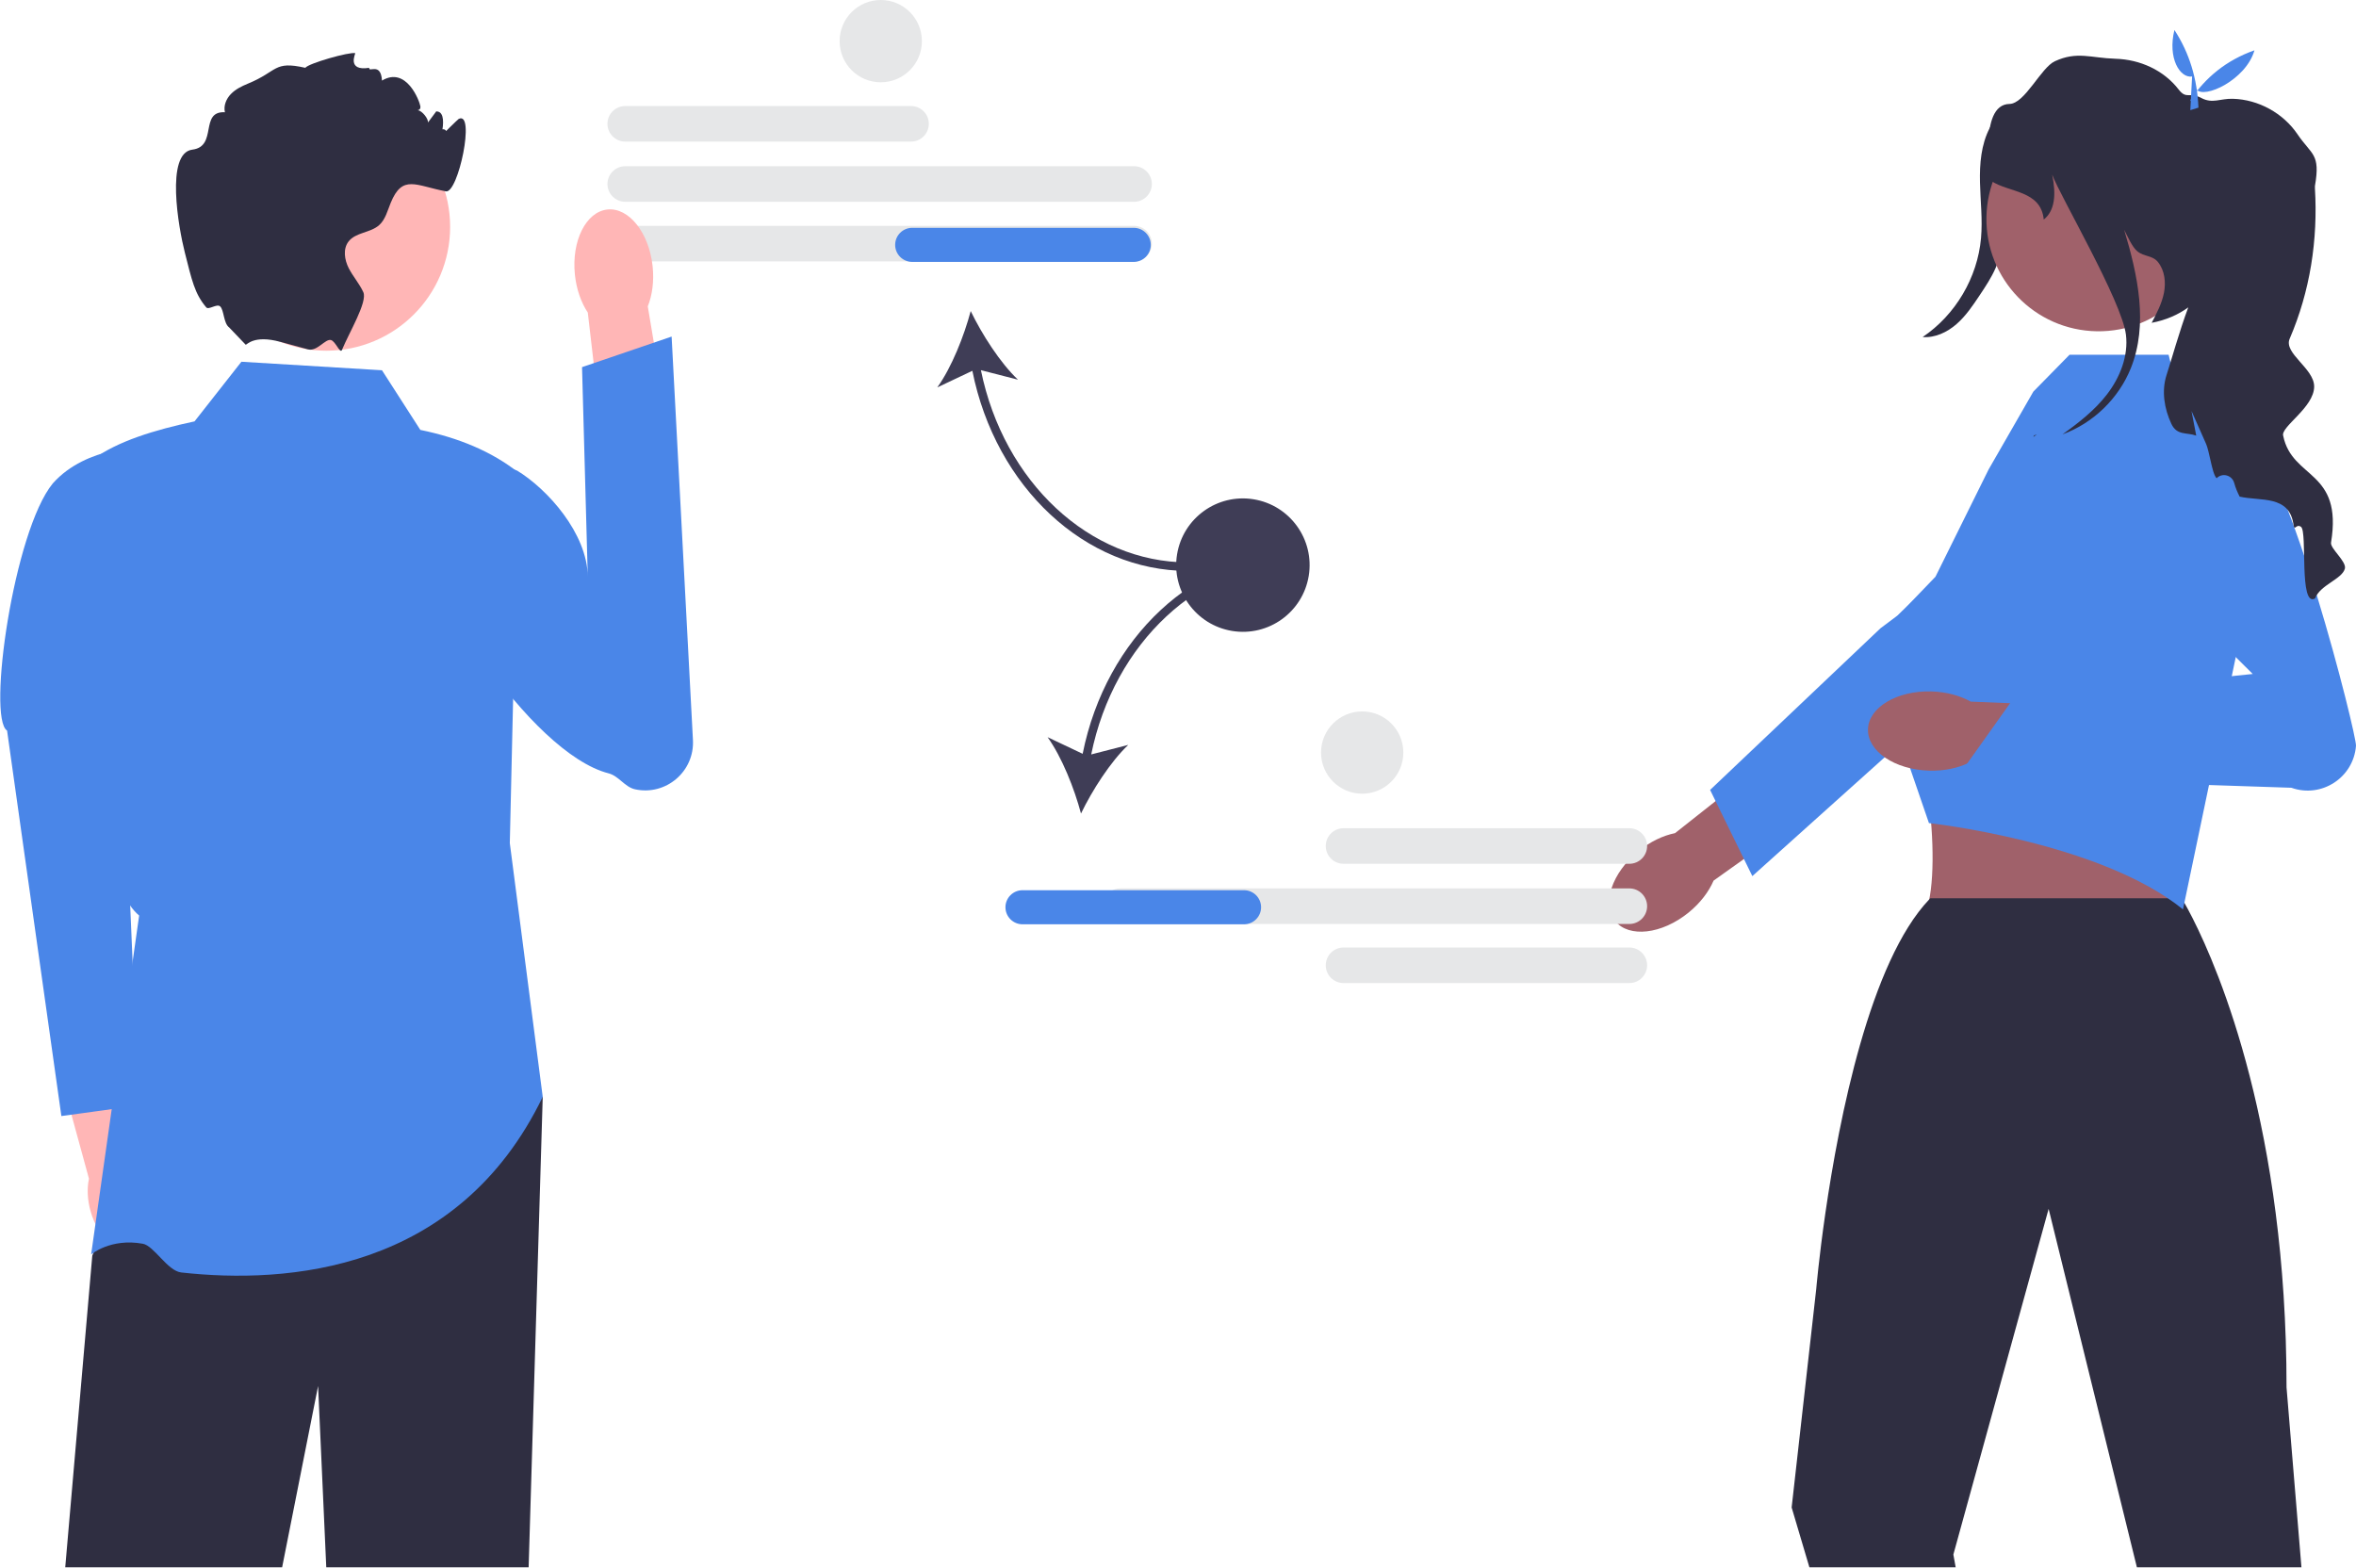<svg width="553" height="368" viewBox="0 0 553 368" fill="none" xmlns="http://www.w3.org/2000/svg">
<g clip-path="url(#clip0_205_353)">
<path d="M213.839 33.239H146.754C144.453 33.239 142.58 31.367 142.58 29.065C142.58 26.764 144.453 24.891 146.754 24.891H213.839C216.14 24.891 218.013 26.764 218.013 29.065C218.013 31.367 216.14 33.239 213.839 33.239Z" fill="#E6E7E8"/>
<path d="M266.192 47.366H146.754C144.453 47.366 142.58 45.494 142.58 43.193C142.58 40.891 144.453 39.019 146.754 39.019H266.192C268.494 39.019 270.366 40.891 270.366 43.193C270.366 45.494 268.494 47.366 266.192 47.366Z" fill="#E6E7E8"/>
<path d="M266.192 61.366H146.754C144.453 61.366 142.58 59.494 142.58 57.193C142.58 54.891 144.453 53.019 146.754 53.019H266.192C268.494 53.019 270.366 54.891 270.366 57.193C270.366 59.494 268.494 61.366 266.192 61.366Z" fill="#E6E7E8"/>
<path d="M278.843 134.019V132.019C255.758 132.019 235.599 113.161 230.239 86.893L238.937 89.13C234.73 85.145 230.48 78.472 227.843 73.019C226.286 78.873 223.378 86.23 220.002 90.941L228.232 87.043C233.704 114.371 254.73 134.019 278.843 134.019Z" fill="#3F3D56"/>
<path d="M270.111 57.48C270.111 59.686 268.317 61.48 266.111 61.48H214.111C211.906 61.48 210.111 59.686 210.111 57.48C210.111 55.274 211.906 53.48 214.111 53.48H266.111C268.317 53.48 270.111 55.274 270.111 57.48Z" fill="#4A86E8"/>
<path d="M35.962 280.297C35.171 277.541 33.815 275.19 32.202 273.513L26.338 246.783L13.557 249.914L20.881 276.691C20.399 278.957 20.496 281.662 21.287 284.418C23.096 290.715 27.847 294.898 31.899 293.76C35.952 292.622 37.771 286.594 35.962 280.297Z" fill="#FFB6B6"/>
<path d="M34.194 104.956C34.194 104.956 20.389 104.48 12.389 113.48C3.224 124.676 -3.041 168.547 1.662 171.501L14.405 261.986L32.575 259.49L27.912 150.921L34.194 104.956Z" fill="#4A86E8"/>
<path d="M127.39 257.48L124.082 367.917H76.582L74.662 325.347L66.222 367.917H15.312L21.663 294.737L28.223 279.347L32.663 268.917L127.39 257.48Z" fill="#2F2E41"/>
<path d="M89.661 86.917L56.661 84.917L45.661 98.917C36.161 100.951 27.58 103.577 21.661 107.917C23.077 149.843 19.967 204.359 32.661 214.917L21.389 294.48C21.389 294.48 25.935 290.585 33.528 291.96C36.152 292.435 39.319 298.345 42.542 298.703C67.312 301.455 107.48 298.625 127.389 257.48L119.661 197.917L121.661 110.917C115.409 105.975 107.636 102.763 98.661 100.917L89.661 86.917Z" fill="#4A86E8"/>
<path d="M153.191 62.578C153.549 66.046 153.094 69.306 152.047 71.92L157.545 104.732L141.855 106.891L137.968 73.374C136.409 71.029 135.297 67.93 134.939 64.463C134.121 56.543 137.544 49.701 142.584 49.18C147.624 48.66 152.373 54.658 153.191 62.578Z" fill="#FFB6B6"/>
<path d="M101.029 113.424C99.386 115.848 99.844 118.572 99.451 121.846C97.786 135.742 124.416 176.806 142.842 181.534C145.26 182.154 146.637 184.762 149.077 185.287C156.307 186.841 163.038 181.102 162.648 173.718L157.643 79.01L136.616 86.182L137.962 135.353C137.828 125.166 128.474 114.794 121.389 110.48C121.389 110.48 107.038 104.558 101.029 113.424Z" fill="#4A86E8"/>
<path d="M76.587 82.329C92.641 82.329 105.655 69.315 105.655 53.262C105.655 37.208 92.641 24.194 76.587 24.194C60.534 24.194 47.52 37.208 47.52 53.262C47.52 69.315 60.534 82.329 76.587 82.329Z" fill="#FFB6B6"/>
<path d="M103.662 31.917C103.412 31.977 107.488 28.004 107.662 27.917C111.662 25.917 107.552 45.467 104.662 44.917C97.552 43.567 94.482 40.887 91.722 47.577C90.952 49.437 90.472 51.537 88.972 52.867C86.912 54.677 83.492 54.527 81.812 56.687C80.462 58.427 80.852 60.987 81.852 62.947C82.852 64.917 84.372 66.587 85.282 68.597C86.302 70.857 81.952 78.047 80.292 82.087V82.097L80.282 82.121C79.841 83.18 78.793 80.128 77.686 79.823C76.362 79.459 74.411 82.585 72.302 82.017C72.292 82.017 72.282 82.007 72.272 82.007C70.262 81.447 68.022 80.847 65.802 80.247H65.792C59.542 78.547 57.962 80.987 57.662 80.917L53.782 76.857C52.45 75.888 52.601 72.758 51.662 71.917C50.894 71.23 48.98 72.818 48.415 72.157C45.649 68.918 45.013 65.676 43.382 59.277C41.892 53.427 38.802 35.917 45.152 35.127C51.142 34.377 46.762 26.037 52.792 26.347C52.432 24.827 53.102 23.197 54.192 22.077C55.272 20.947 56.712 20.247 58.162 19.647C65.312 16.727 64.122 14.217 71.662 15.917C72.412 14.867 82.029 12.13 83.389 12.48C83.489 12.5 81.292 16.767 86.662 15.917C86.462 17.147 89.389 14.48 89.662 18.917C95.389 15.48 98.472 23.707 98.662 24.917C98.912 26.427 96.632 25.657 98.152 25.887C99.052 26.027 100.592 27.857 100.442 28.767C101.092 27.887 101.742 27.017 102.402 26.137C102.522 26.147 102.632 26.167 102.752 26.187C105.792 26.767 102.307 36.705 102.432 33.607C102.662 27.917 106.692 31.247 103.662 31.917Z" fill="#2F2E41"/>
<path d="M474.429 25.958C473.355 34.785 472.182 43.6 470.909 52.401C470.392 55.976 469.846 59.596 468.407 62.909C467.426 65.17 466.051 67.235 464.684 69.287C463.068 71.711 461.425 74.166 459.231 76.082C457.036 77.998 454.186 79.344 451.281 79.118C458.988 73.931 464.167 65.157 464.985 55.903C465.37 51.553 464.842 47.181 464.741 42.815C464.64 38.45 465.005 33.932 467.019 30.058C469.034 26.183 473.012 23.082 477.378 23.192L474.429 25.958Z" fill="#2F2E41"/>
<path d="M396.327 214.231C390.056 219.316 382.35 220.204 379.113 216.214C375.877 212.224 378.336 204.866 384.607 199.78C387.352 197.554 390.372 196.132 393.172 195.572L420.012 174.355L429.7 187.163L402.212 206.719C401.086 209.343 399.072 212.004 396.327 214.231Z" fill="#A0616A"/>
<path d="M401.397 185.428L441.39 147.48L445.39 144.48C445.39 144.48 468.347 122.113 474.292 121.601C476.81 121.385 479.328 122.012 481.449 123.39C484.876 125.612 486.65 129.27 486.65 132.957C486.65 136.037 485.409 139.132 482.87 141.412L446.256 174.281L430.68 188.263L411.309 205.657L409.34 201.646L402.681 188.054L401.397 185.428Z" fill="#4A86E8"/>
<path d="M486.911 159.746L446.867 172.011C453.571 173.9 456.378 214.751 450.139 216.019C450.139 216.019 516.504 220.74 512.883 216.019C508.468 210.265 514.389 172.028 517.211 172.011L486.911 159.746Z" fill="#A0616A"/>
<path d="M540.195 367.921L536.695 325.681C536.695 310.571 535.715 296.921 534.145 284.751C527.855 235.901 512.085 210.861 512.085 210.861H453.085C453.005 210.951 452.925 211.021 452.845 211.111L452.835 211.121C438.915 225.751 431.675 262.541 428.455 284.751C426.925 295.321 426.305 302.591 426.305 302.591L420.535 353.871L424.705 367.921H459.035L458.495 364.911L480.585 284.751L480.855 283.771L481.095 284.751L501.575 367.921L540.195 367.921Z" fill="#2F2E41"/>
<path d="M454.295 135.379L466.762 110.212L477.267 91.928L485.762 83.27H509.011L511.175 91.928L524.161 99.142L528.755 135.215L512.39 213.48C492.911 197.608 452.762 193.212 452.762 193.212L446.257 174.281L441.957 151.476L441.438 148.749L454.295 135.379Z" fill="#4A86E8"/>
<path d="M452.799 180.906C444.728 180.677 438.304 176.328 438.45 171.192C438.595 166.056 445.256 162.078 453.326 162.308C456.859 162.408 460.076 163.298 462.565 164.697L496.75 166.096L495.751 182.124L462.158 179.044C459.594 180.3 456.331 181.006 452.799 180.906Z" fill="#A0616A"/>
<path d="M496.516 126.198L528.762 158.212L472.594 163.964L459.541 182.324L537.829 184.92C544.893 187.436 552.417 182.554 552.998 175.079C553.195 172.554 537.111 108.506 527.374 102.56C515.962 95.591 496.516 126.198 496.516 126.198Z" fill="#4A86E8"/>
<path d="M518.914 51.858C519.148 37.316 507.55 25.338 493.009 25.103C478.467 24.869 466.489 36.467 466.255 51.008C466.02 65.55 477.618 77.528 492.16 77.762C506.701 77.997 518.679 66.399 518.914 51.858Z" fill="#A0616A"/>
<path d="M550.39 133.48C549.73 135.98 544.59 137.27 543.39 140.48C539.57 142.66 541.64 124.85 540.1 123.68C538.91 122.79 538.59 124.94 538.32 123.09C537.3 116.15 530.63 117.7 525.69 116.58C525.13 115.49 524.7 114.43 524.42 113.4C523.92 111.54 521.64 110.89 520.29 112.26C519.68 111.72 519.24 109.81 518.81 107.9C518.5 106.51 518.19 105.12 517.83 104.24L514.39 96.48L515.5 102.26C513.25 101.45 510.98 102.29 509.67 99.51C507.99 95.94 507.32 91.76 508.54 88.01C509.65 84.61 511.52 77.8 513.63 72.16C511.24 73.89 508.37 75.15 505.04 75.78C506.22 73.54 507.42 71.26 507.92 68.77C508.41 66.28 508.11 63.51 506.53 61.53C505.23 59.9 503.31 60.31 501.69 59C500.43 57.98 499.34 55.37 498.58 53.94C501.82 64.71 504.27 76.15 500.15 86.43C497.3 93.55 491.3 99.34 484.1 101.97C487.93 99.23 491.67 96.31 494.54 92.59C497.61 88.6 499.61 83.56 499 78.56C498.04 70.71 483.48 45.88 481.69 41C482.67 45.77 482.29 49.49 479.71 51.54C479.04 44.62 471.5 45.25 467.39 42.48C467.39 42.48 464.21 24.51 471.67 24.4C475.27 24.35 479.04 15.89 482.31 14.38C487.53 11.97 490.73 13.61 496.52 13.79C502.3 13.96 507.85 16.45 511.38 21.02C513.23 23.41 513.91 21.51 516.69 23C519.33 24.41 521.11 23.1 524.1 23.19C530.09 23.35 535.9 26.55 539.26 31.5C542.62 36.46 544.69 36 543.36 43.67C543.34 43.76 543.34 43.94 543.36 44.21C544.09 56.29 542.22 68.4 537.43 79.52C535.95 82.94 543.19 86.47 543.18 90.74C543.17 95.7 535.18 100.22 535.92 102.34C538.04 112.55 549.95 110.28 547.14 127.37C546.91 128.76 550.83 131.81 550.39 133.48Z" fill="#2F2E41"/>
<path d="M477.438 102.211C477.658 102.141 477.878 102.061 478.098 101.971C477.818 102.171 477.548 102.361 477.268 102.561L477.438 102.211Z" fill="#2F2E41"/>
<path d="M514.528 17.96C511.664 18.386 508.754 13.633 510.38 7.043C513.925 12.462 515.736 18.563 516.021 25.265L514.111 25.857L514.528 17.96Z" fill="#4A86E8"/>
<path d="M529.165 11.809C527.21 18.735 517.283 23.371 515.529 20.96L515.329 25.091L514.102 23.512C517.662 18.218 522.515 14.156 529.165 11.809Z" fill="#4A86E8"/>
<path d="M311.18 198.594C311.18 196.292 313.052 194.42 315.354 194.42H382.439C384.74 194.42 386.612 196.292 386.612 198.594C386.612 200.895 384.74 202.768 382.439 202.768H315.354C313.052 202.768 311.18 200.895 311.18 198.594Z" fill="#E6E7E8"/>
<path d="M311.18 226.594C311.18 224.292 313.052 222.42 315.354 222.42H382.439C384.74 222.42 386.612 224.292 386.612 226.594C386.612 228.895 384.74 230.768 382.439 230.768H315.354C313.052 230.768 311.18 228.895 311.18 226.594Z" fill="#E6E7E8"/>
<path d="M263 216.895C260.699 216.895 258.826 215.022 258.826 212.721C258.826 210.42 260.699 208.547 263 208.547H382.438C384.74 208.547 386.612 210.42 386.612 212.721C386.612 215.022 384.74 216.895 382.438 216.895H263Z" fill="#E6E7E8"/>
<path d="M254.121 176.947L245.891 173.048C249.266 177.759 252.175 185.117 253.732 190.971C256.369 185.518 260.619 178.845 264.826 174.859L256.128 177.097C261.487 150.829 281.647 131.971 304.732 131.971V129.971C280.619 129.971 259.593 149.619 254.121 176.947Z" fill="#3F3D56"/>
<path d="M292 216.971H240C237.794 216.971 236 215.177 236 212.971C236 210.765 237.794 208.971 240 208.971H292C294.206 208.971 296 210.765 296 212.971C296 215.177 294.206 216.971 292 216.971Z" fill="#4A86E8"/>
<path d="M307.188 135.165C308.573 126.63 302.776 118.587 294.241 117.202C285.705 115.817 277.663 121.614 276.278 130.149C274.892 138.685 280.689 146.727 289.225 148.113C297.76 149.498 305.803 143.701 307.188 135.165Z" fill="#3F3D56"/>
<path d="M206.732 19.315C212.065 19.315 216.389 14.991 216.389 9.657C216.389 4.324 212.065 0 206.732 0C201.398 0 197.074 4.324 197.074 9.657C197.074 14.991 201.398 19.315 206.732 19.315Z" fill="#E6E7E8"/>
<path d="M319.732 186.315C325.065 186.315 329.389 181.991 329.389 176.657C329.389 171.324 325.065 167 319.732 167C314.398 167 310.074 171.324 310.074 176.657C310.074 181.991 314.398 186.315 319.732 186.315Z" fill="#E6E7E8"/>
</g>
<defs>
<clipPath id="clip0_205_353">
<rect width="552.941" height="367.921" fill="white" transform="translate(0.059)"/>
</clipPath>
</defs>
</svg>
